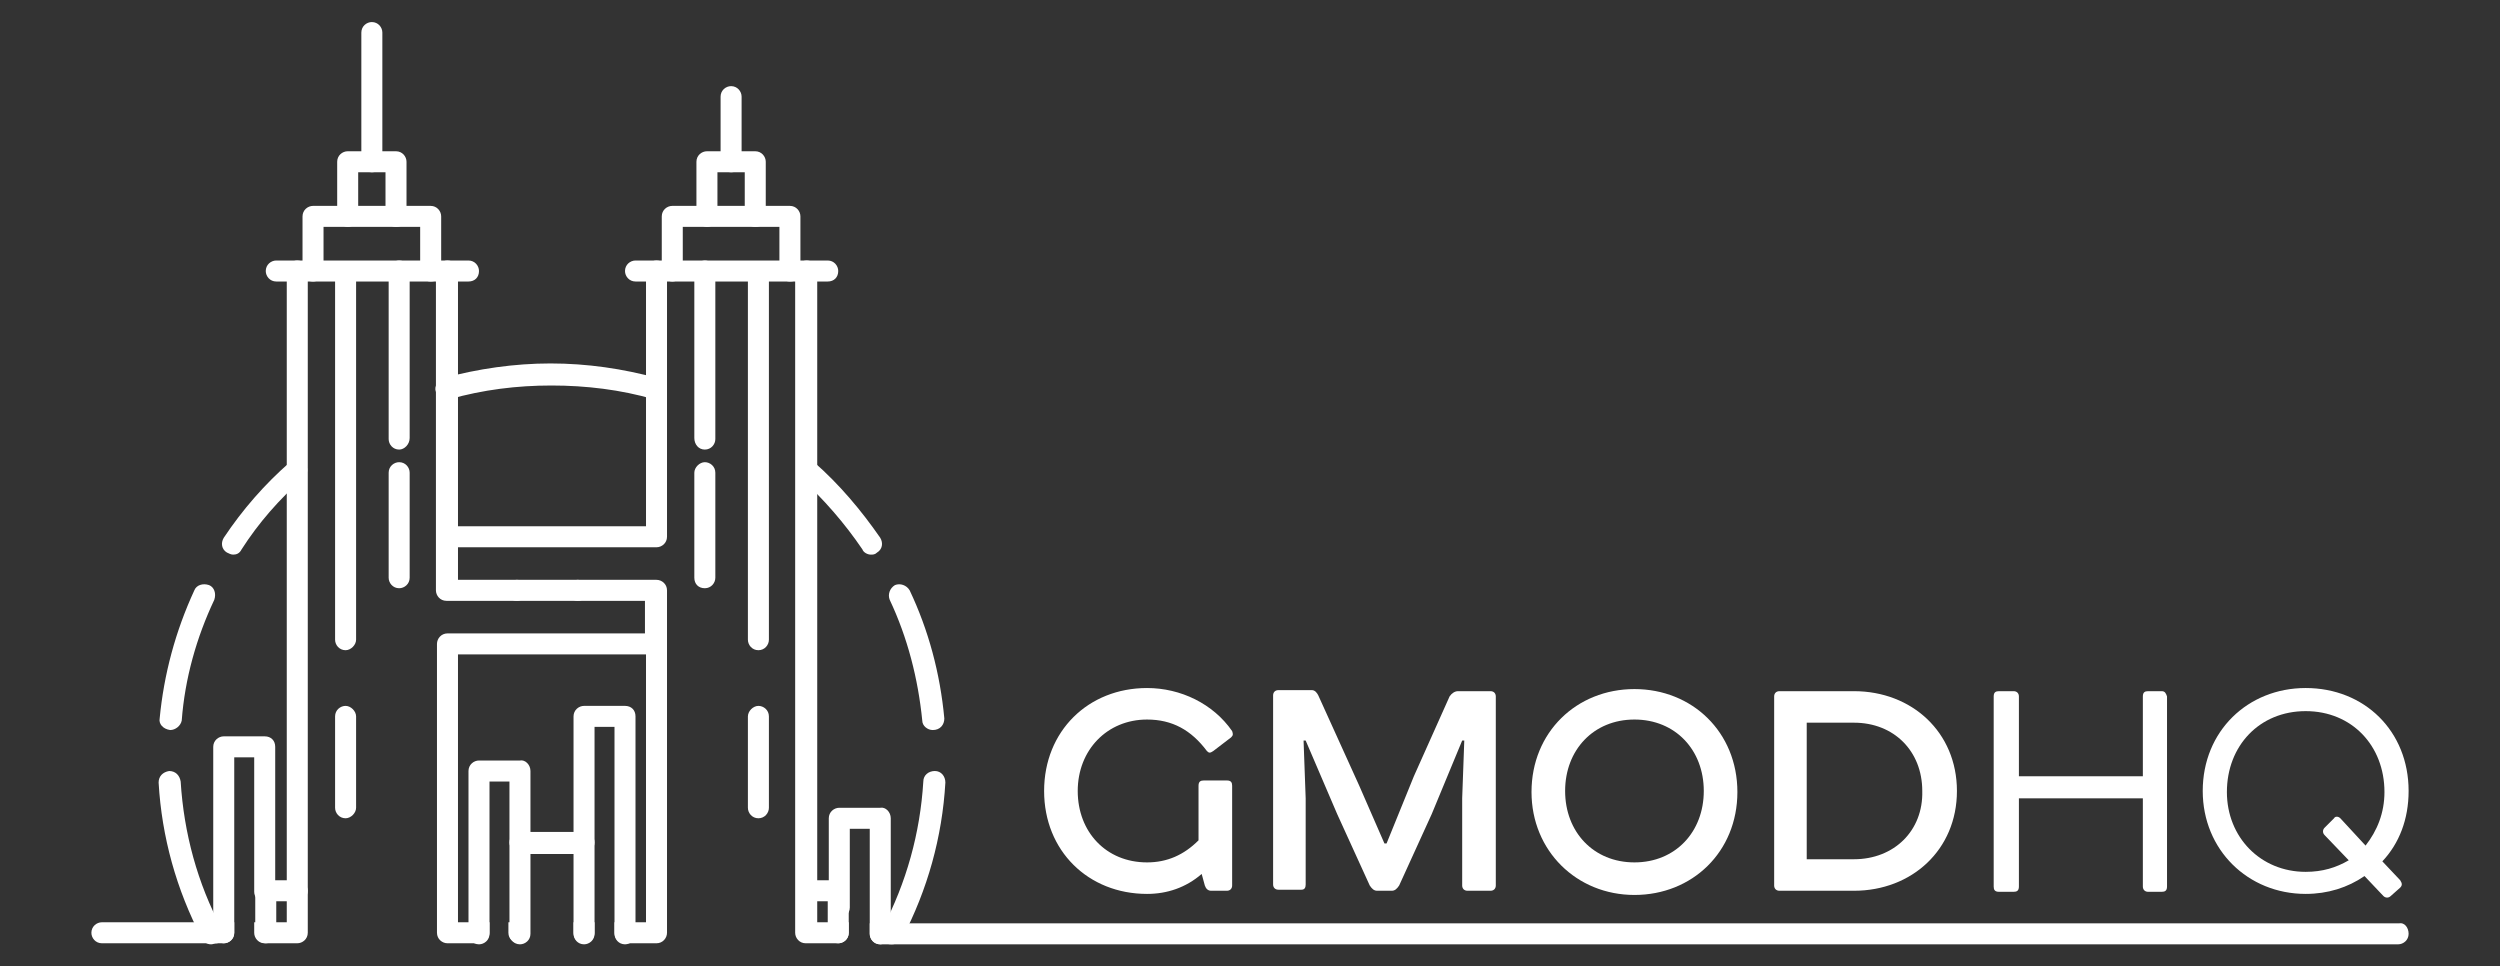 <?xml version="1.0" encoding="utf-8"?>
<!-- Generator: Adobe Illustrator 19.0.0, SVG Export Plug-In . SVG Version: 6.00 Build 0)  -->
<svg version="1.1" id="Layer_1" xmlns="http://www.w3.org/2000/svg" xmlns:xlink="http://www.w3.org/1999/xlink" x="0px" y="0px"
	 viewBox="-130 80 238 92" style="enable-background:new -130 80 238 92;" xml:space="preserve">
<rect x="-130" y="80" width="238" height="92" fill="#333333" stroke="none"/>
<style type="text/css">
	.st0{fill:#FFFFFF;}
</style>
<g>
	<g>
		<g>
			<path class="st0" d="M-49.2,167.8v1c0,0.6-0.5,1-1,1h-3.1c-0.6,0-1-0.5-1-1v-62h-12.2v24.3c0,0.6-0.5,1-1,1h-19.9
				c-0.6,0-1-0.5-1-1c0-0.6,0.5-1,1-1h18.9v-24.3c0-0.6,0.5-1,1-1h14.3c0.6,0,1,0.5,1,1v62H-49.2z"/>
			<path class="st0" d="M99.3,168.9c0,0.6-0.5,1-1,1H-46.2c-0.6,0-1-0.5-1-1v-1H98.4C98.9,167.8,99.3,168.3,99.3,168.9z"/>
		</g>
		<g>
			<path class="st0" d="M-107.7,167.8v1c0,0.6-0.5,1-1,1h-11.6c-0.6,0-1-0.5-1-1c0-0.6,0.5-1,1-1H-107.7z"/>
			<path class="st0" d="M-79.8,136.2c0,0.6-0.5,1-1,1h-6.7c-0.6,0-1-0.5-1-1v-29.4h-12.2v62c0,0.6-0.5,1-1,1h-3.1c-0.6,0-1-0.5-1-1
				v-1h3.1v-62c0-0.6,0.5-1,1-1h14.3c0.6,0,1,0.5,1,1v29.4h5.6C-80.2,135.2-79.8,135.6-79.8,136.2z"/>
		</g>
		<g>
			<path class="st0" d="M-75,137.2h-5.8c-0.6,0-1-0.5-1-1s0.5-1,1-1h5.8c0.6,0,1,0.5,1,1S-74.4,137.2-75,137.2z"/>
		</g>
		<g>
			<path class="st0" d="M-75.4,167.8v1c0,0.6,0.5,1,1,1c0.6,0,1-0.5,1-1v-1H-75.4z M-67.5,135.2H-75c-0.6,0-1,0.5-1,1
				c0,0.6,0.5,1,1,1h6.4v3.1h-18.8c-0.6,0-1,0.5-1,1v27.5c0,0.6,0.5,1,1,1h3c0.6,0,1-0.5,1-1v-1h-3v-25.5h17.9v25.5h-3v1
				c0,0.6,0.5,1,1,1h3c0.6,0,1-0.5,1-1v-32.6C-66.5,135.6-67,135.2-67.5,135.2z M-81.6,167.8v1c0,0.6,0.5,1,1,1c0.6,0,1-0.5,1-1v-1
				H-81.6z"/>
		</g>
		<g>
			<path class="st0" d="M-89,106.8c-0.6,0-1-0.5-1-1v-4.2h-9.2v4.2c0,0.6-0.5,1-1,1c-0.6,0-1-0.5-1-1v-5.2c0-0.6,0.5-1,1-1H-89
				c0.6,0,1,0.5,1,1v5.2C-87.9,106.4-88.4,106.8-89,106.8z"/>
		</g>
		<g>
			<path class="st0" d="M-92.3,101.6c-0.6,0-1-0.5-1-1v-4.2h-2.6v4.2c0,0.6-0.5,1-1,1s-1-0.5-1-1v-5.2c0-0.6,0.5-1,1-1h4.6
				c0.6,0,1,0.5,1,1v5.2C-91.2,101.2-91.7,101.6-92.3,101.6z"/>
		</g>
		<g>
			<path class="st0" d="M-97.1,141.9c-0.6,0-1-0.5-1-1v-35c0-0.6,0.5-1,1-1s1,0.5,1,1v35C-96.1,141.4-96.6,141.9-97.1,141.9z"/>
		</g>
		<g>
			<path class="st0" d="M-97.1,157.9c-0.6,0-1-0.5-1-1v-8.7c0-0.6,0.5-1,1-1s1,0.5,1,1v8.7C-96.1,157.4-96.6,157.9-97.1,157.9z"/>
		</g>
		<g>
			<path class="st0" d="M-92,122.8c-0.6,0-1-0.5-1-1v-16c0-0.6,0.5-1,1-1c0.6,0,1,0.5,1,1v15.9C-91,122.3-91.5,122.8-92,122.8z"/>
		</g>
		<g>
			<path class="st0" d="M-92,136c-0.6,0-1-0.5-1-1v-10c0-0.6,0.5-1,1-1c0.6,0,1,0.5,1,1v10C-91,135.6-91.5,136-92,136z"/>
		</g>
		<g>
			<path class="st0" d="M-85.4,106.8h-2c-0.6,0-1-0.5-1-1c0-0.6,0.5-1,1-1h2c0.6,0,1,0.5,1,1C-84.4,106.4-84.8,106.8-85.4,106.8z"/>
		</g>
		<g>
			<path class="st0" d="M-101.7,106.8h-2c-0.6,0-1-0.5-1-1c0-0.6,0.5-1,1-1h2c0.6,0,1,0.5,1,1C-100.7,106.4-101.2,106.8-101.7,106.8
				z"/>
		</g>
		<g>
			<g>
				<path class="st0" d="M-54.8,106.8c-0.6,0-1-0.5-1-1v-4.2H-65v4.2c0,0.6-0.5,1-1,1s-1-0.5-1-1v-5.2c0-0.6,0.5-1,1-1h11.2
					c0.6,0,1,0.5,1,1v5.2C-53.7,106.4-54.2,106.8-54.8,106.8z"/>
			</g>
			<g>
				<path class="st0" d="M-58.1,101.6c-0.6,0-1-0.5-1-1v-4.2h-2.6v4.2c0,0.6-0.5,1-1,1s-1-0.5-1-1v-5.2c0-0.6,0.5-1,1-1h4.6
					c0.6,0,1,0.5,1,1v5.2C-57,101.2-57.5,101.6-58.1,101.6z"/>
			</g>
			<g>
				<path class="st0" d="M-57.8,141.9c0.6,0,1-0.5,1-1v-35c0-0.6-0.5-1-1-1s-1,0.5-1,1v35C-58.8,141.4-58.4,141.9-57.8,141.9z"/>
			</g>
			<g>
				<path class="st0" d="M-57.8,157.9c0.6,0,1-0.5,1-1v-8.7c0-0.6-0.5-1-1-1s-1,0.5-1,1v8.7C-58.8,157.4-58.4,157.9-57.8,157.9z"/>
			</g>
			<g>
				<path class="st0" d="M-62.9,122.8c0.6,0,1-0.5,1-1v-16c0-0.6-0.5-1-1-1s-1,0.5-1,1v15.9C-63.9,122.3-63.5,122.8-62.9,122.8z"/>
			</g>
			<g>
				<path class="st0" d="M-62.9,136c0.6,0,1-0.5,1-1v-10c0-0.6-0.5-1-1-1s-1,0.5-1,1v10C-63.9,135.6-63.5,136-62.9,136z"/>
			</g>
			<g>
				<path class="st0" d="M-51.2,106.8h-2c-0.6,0-1-0.5-1-1c0-0.6,0.5-1,1-1h2c0.6,0,1,0.5,1,1C-50.2,106.4-50.6,106.8-51.2,106.8z"
					/>
			</g>
			<g>
				<path class="st0" d="M-67.5,106.8h-2c-0.6,0-1-0.5-1-1c0-0.6,0.5-1,1-1h2c0.6,0,1,0.5,1,1C-66.5,106.4-67,106.8-67.5,106.8z"/>
			</g>
		</g>
		<g>
			<path class="st0" d="M-107.8,132.8c-0.2,0-0.4-0.1-0.6-0.2c-0.5-0.3-0.6-0.9-0.3-1.4c1.8-2.7,3.9-5.1,6.3-7.2
				c0.4-0.4,1.1-0.3,1.4,0.1c0.4,0.4,0.3,1.1-0.1,1.4c-2.3,2-4.3,4.3-5.9,6.8C-107.2,132.7-107.5,132.8-107.8,132.8z"/>
		</g>
		<g>
			<path class="st0" d="M-113.8,149.5C-113.8,149.5-113.9,149.5-113.8,149.5c-0.7-0.1-1.1-0.6-1-1.1c0.4-4.2,1.5-8.3,3.3-12.2
				c0.2-0.5,0.8-0.7,1.4-0.5c0.5,0.2,0.7,0.8,0.5,1.4c-1.7,3.6-2.8,7.5-3.1,11.5C-112.8,149.1-113.3,149.5-113.8,149.5z"/>
		</g>
		<g>
			<path class="st0" d="M-109.9,169.9c-0.4,0-0.7-0.2-0.9-0.6c-2.4-4.6-3.8-9.6-4.1-14.8c0-0.6,0.4-1,1-1.1c0.6,0,1,0.4,1.1,1
				c0.3,4.9,1.6,9.7,3.9,14c0.3,0.5,0.1,1.1-0.4,1.4C-109.6,169.8-109.7,169.9-109.9,169.9z"/>
		</g>
		<g>
			<path class="st0" d="M-47.1,132.8c-0.3,0-0.7-0.2-0.8-0.5c-1.7-2.5-3.7-4.8-5.9-6.8c-0.4-0.4-0.5-1-0.1-1.4s1-0.5,1.4-0.1
				c2.4,2.1,4.5,4.6,6.3,7.2c0.3,0.5,0.2,1.1-0.3,1.4C-46.7,132.8-46.9,132.8-47.1,132.8z"/>
		</g>
		<g>
			<path class="st0" d="M-41.2,149.5c-0.5,0-1-0.4-1-0.9c-0.4-4-1.4-7.9-3.1-11.5c-0.2-0.5,0-1.1,0.5-1.4c0.5-0.2,1.1,0,1.4,0.5
				c1.8,3.8,2.9,7.9,3.3,12.2C-40.1,149-40.5,149.5-41.2,149.5C-41.1,149.5-41.1,149.5-41.2,149.5z"/>
		</g>
		<g>
			<path class="st0" d="M-45.1,169.9c-0.2,0-0.3,0-0.5-0.1c-0.5-0.3-0.7-0.9-0.4-1.4c2.3-4.4,3.6-9.1,3.9-14c0-0.6,0.5-1,1.1-1
				s1,0.5,1,1.1c-0.3,5.2-1.7,10.2-4.1,14.8C-44.4,169.7-44.7,169.9-45.1,169.9z"/>
		</g>
		<g>
			<path class="st0" d="M-67.5,118c-0.1,0-0.2,0-0.3,0c-3.1-0.9-6.4-1.3-9.7-1.3s-6.5,0.4-9.7,1.3c-0.5,0.2-1.1-0.2-1.3-0.7
				s0.2-1.1,0.7-1.3c3.3-0.9,6.8-1.4,10.2-1.4c3.5,0,6.9,0.5,10.2,1.4c0.5,0.2,0.9,0.7,0.7,1.3C-66.7,117.7-67.1,118-67.5,118z"/>
		</g>
		<g>
			<path class="st0" d="M-94.6,96.4c-0.6,0-1-0.5-1-1V83.1c0-0.6,0.5-1,1-1c0.6,0,1,0.5,1,1v12.3C-93.6,96-94,96.4-94.6,96.4z"/>
		</g>
		<g>
			<path class="st0" d="M-60.4,96.4c-0.6,0-1-0.5-1-1v-6.2c0-0.6,0.5-1,1-1c0.6,0,1,0.5,1,1v6.2C-59.4,96-59.8,96.4-60.4,96.4z"/>
		</g>
		<g>
			<path class="st0" d="M-73.4,160.2v8.7c0,0.6-0.5,1-1,1c-0.6,0-1-0.5-1-1v-7.6h-4.1v7.6c0,0.6-0.5,1-1,1c-0.6,0-1-0.5-1-1v-8.7
				c0-0.6,0.5-1,1-1h6.1C-73.9,159.2-73.4,159.6-73.4,160.2z"/>
		</g>
		<g>
			<path class="st0" d="M-69.5,148.2v20.7c0,0.6-0.5,1-1,1c-0.6,0-1-0.5-1-1v-19.7h-1.9v11c0,0.6-0.5,1-1,1c-0.6,0-1-0.5-1-1v-12
				c0-0.6,0.5-1,1-1h3.9C-69.9,147.2-69.5,147.6-69.5,148.2z"/>
		</g>
		<g>
			<path class="st0" d="M-79.5,153.4v6.8c0,0.6-0.5,1-1,1c-0.6,0-1-0.5-1-1v-5.8h-1.9v14.5c0,0.6-0.5,1-1,1c-0.6,0-1-0.5-1-1v-15.5
				c0-0.6,0.5-1,1-1h3.9C-80,152.3-79.5,152.8-79.5,153.4z"/>
		</g>
		<g>
			<path class="st0" d="M-100.7,164.8c0,0.6-0.5,1-1,1h-2v3c0,0.6-0.5,1-1,1c-0.6,0-1-0.5-1-1v-4c0-0.6,0.5-1,1-1h3.1
				C-101.2,163.8-100.7,164.3-100.7,164.8z"/>
		</g>
		<g>
			<path class="st0" d="M-103.8,151.1v13.8c0,0.6-0.5,1-1,1c-0.6,0-1-0.5-1-1v-12.8h-1.9v16.7c0,0.6-0.5,1-1,1
				c-0.2,0-0.4-0.1-0.6-0.2c-0.3-0.2-0.4-0.5-0.4-0.8v-17.7c0-0.6,0.5-1,1-1h3.9C-104.2,150.1-103.8,150.5-103.8,151.1z"/>
		</g>
		<g>
			<path class="st0" d="M-49.2,164.8v4c0,0.6-0.5,1-1,1c-0.6,0-1-0.5-1-1v-3h-2c-0.6,0-1-0.5-1-1c0-0.6,0.5-1,1-1h3.1
				C-49.6,163.8-49.2,164.3-49.2,164.8z"/>
		</g>
		<g>
			<path class="st0" d="M-45.2,157.9v11c0,0.3-0.2,0.7-0.4,0.8c-0.2,0.1-0.4,0.2-0.6,0.2c-0.6,0-1-0.5-1-1v-10h-1.9v7.5
				c0,0.6-0.5,1-1,1c-0.6,0-1-0.5-1-1v-8.5c0-0.6,0.5-1,1-1h3.9C-45.7,156.8-45.2,157.3-45.2,157.9z"/>
		</g>
	</g>
	<g>
		<path class="st0" d="M-20.8,148.5c2.4,0,4.2,1,5.7,3c0.2,0.2,0.3,0.2,0.6,0l1.7-1.3c0.2-0.2,0.2-0.3,0.1-0.6
			c-1.8-2.6-4.9-4.1-8.1-4.1c-5.6,0-9.8,4.1-9.8,9.8s4.2,9.8,9.8,9.8c1.9,0,3.7-0.6,5.2-1.9l0.3,1.1c0.1,0.3,0.3,0.5,0.6,0.5h1.5
			c0.3,0,0.5-0.2,0.5-0.5v-9.5c0-0.3-0.1-0.5-0.5-0.5h-2.2c-0.3,0-0.5,0.1-0.5,0.5v5.2c-1.4,1.4-3,2.1-4.9,2.1
			c-3.9,0-6.6-2.9-6.6-6.8C-27.4,151.4-24.6,148.5-20.8,148.5z"/>
		<path class="st0" d="M11.9,145.8H8.8c-0.3,0-0.6,0.2-0.8,0.5l-3.4,7.6L2,160.3H1.8l-2.4-5.5l-3.9-8.6c-0.1-0.2-0.3-0.5-0.6-0.5
			h-3.2c-0.3,0-0.5,0.2-0.5,0.5v18c0,0.3,0.2,0.5,0.5,0.5h2.2c0.3,0,0.4-0.2,0.4-0.5V156l-0.2-5.5h0.2l3,7l3.1,6.8
			c0.2,0.3,0.4,0.5,0.7,0.5h1.4c0.3,0,0.5-0.2,0.7-0.5l3.1-6.8l2.9-7h0.2L9.2,156v8.3c0,0.3,0.2,0.5,0.5,0.5h2.2
			c0.3,0,0.5-0.2,0.5-0.5v-18C12.4,146,12.2,145.8,11.9,145.8z"/>
		<path class="st0" d="M25.6,145.6c-5.5,0-9.8,4.1-9.8,9.8c0,5.6,4.3,9.8,9.8,9.8s9.8-4.1,9.8-9.8C35.4,149.7,31.1,145.6,25.6,145.6
			z M25.6,162.1c-3.9,0-6.6-2.9-6.6-6.8c0-3.9,2.7-6.8,6.6-6.8c3.9,0,6.6,2.9,6.6,6.8C32.2,159.2,29.5,162.1,25.6,162.1z"/>
		<path class="st0" d="M46.5,145.8h-7.1c-0.3,0-0.5,0.2-0.5,0.5v18c0,0.3,0.2,0.5,0.5,0.5h7.1c5.5,0,9.8-3.9,9.8-9.5
			C56.3,149.7,52,145.8,46.5,145.8z M46.5,161.8H42v-13h4.5c3.8,0,6.5,2.7,6.5,6.5C53.1,159.1,50.3,161.8,46.5,161.8z"/>
		<path class="st0" d="M75.8,145.8h-1.3c-0.3,0-0.5,0.1-0.5,0.5v7.6H62.2v-7.6c0-0.3-0.2-0.5-0.5-0.5h-1.4c-0.3,0-0.5,0.1-0.5,0.5
			v18.1c0,0.3,0.1,0.5,0.5,0.5h1.4c0.3,0,0.5-0.1,0.5-0.5V156H74v8.4c0,0.3,0.2,0.5,0.5,0.5h1.3c0.3,0,0.5-0.1,0.5-0.5v-18.1
			C76.2,146,76.1,145.8,75.8,145.8z"/>
		<path class="st0" d="M96.8,162c1.6-1.7,2.5-4,2.5-6.7c0-5.7-4.2-9.8-9.8-9.8c-5.5,0-9.8,4.1-9.8,9.8c0,5.6,4.3,9.8,9.8,9.8
			c2.1,0,4-0.6,5.6-1.7l1.8,1.9c0.2,0.2,0.5,0.2,0.7,0l0.9-0.8c0.2-0.2,0.2-0.4,0-0.7L96.8,162z M92.8,157.9c-0.2-0.2-0.5-0.2-0.6,0
			l-0.9,0.9c-0.2,0.2-0.2,0.5,0,0.7l2.3,2.4c-1.2,0.7-2.5,1.1-4.1,1.1c-4.3,0-7.5-3.3-7.5-7.6c0-4.4,3.1-7.7,7.5-7.7
			s7.5,3.3,7.5,7.7c0,2-0.7,3.7-1.8,5.1L92.8,157.9z"/>
	</g>
</g>
</svg>

